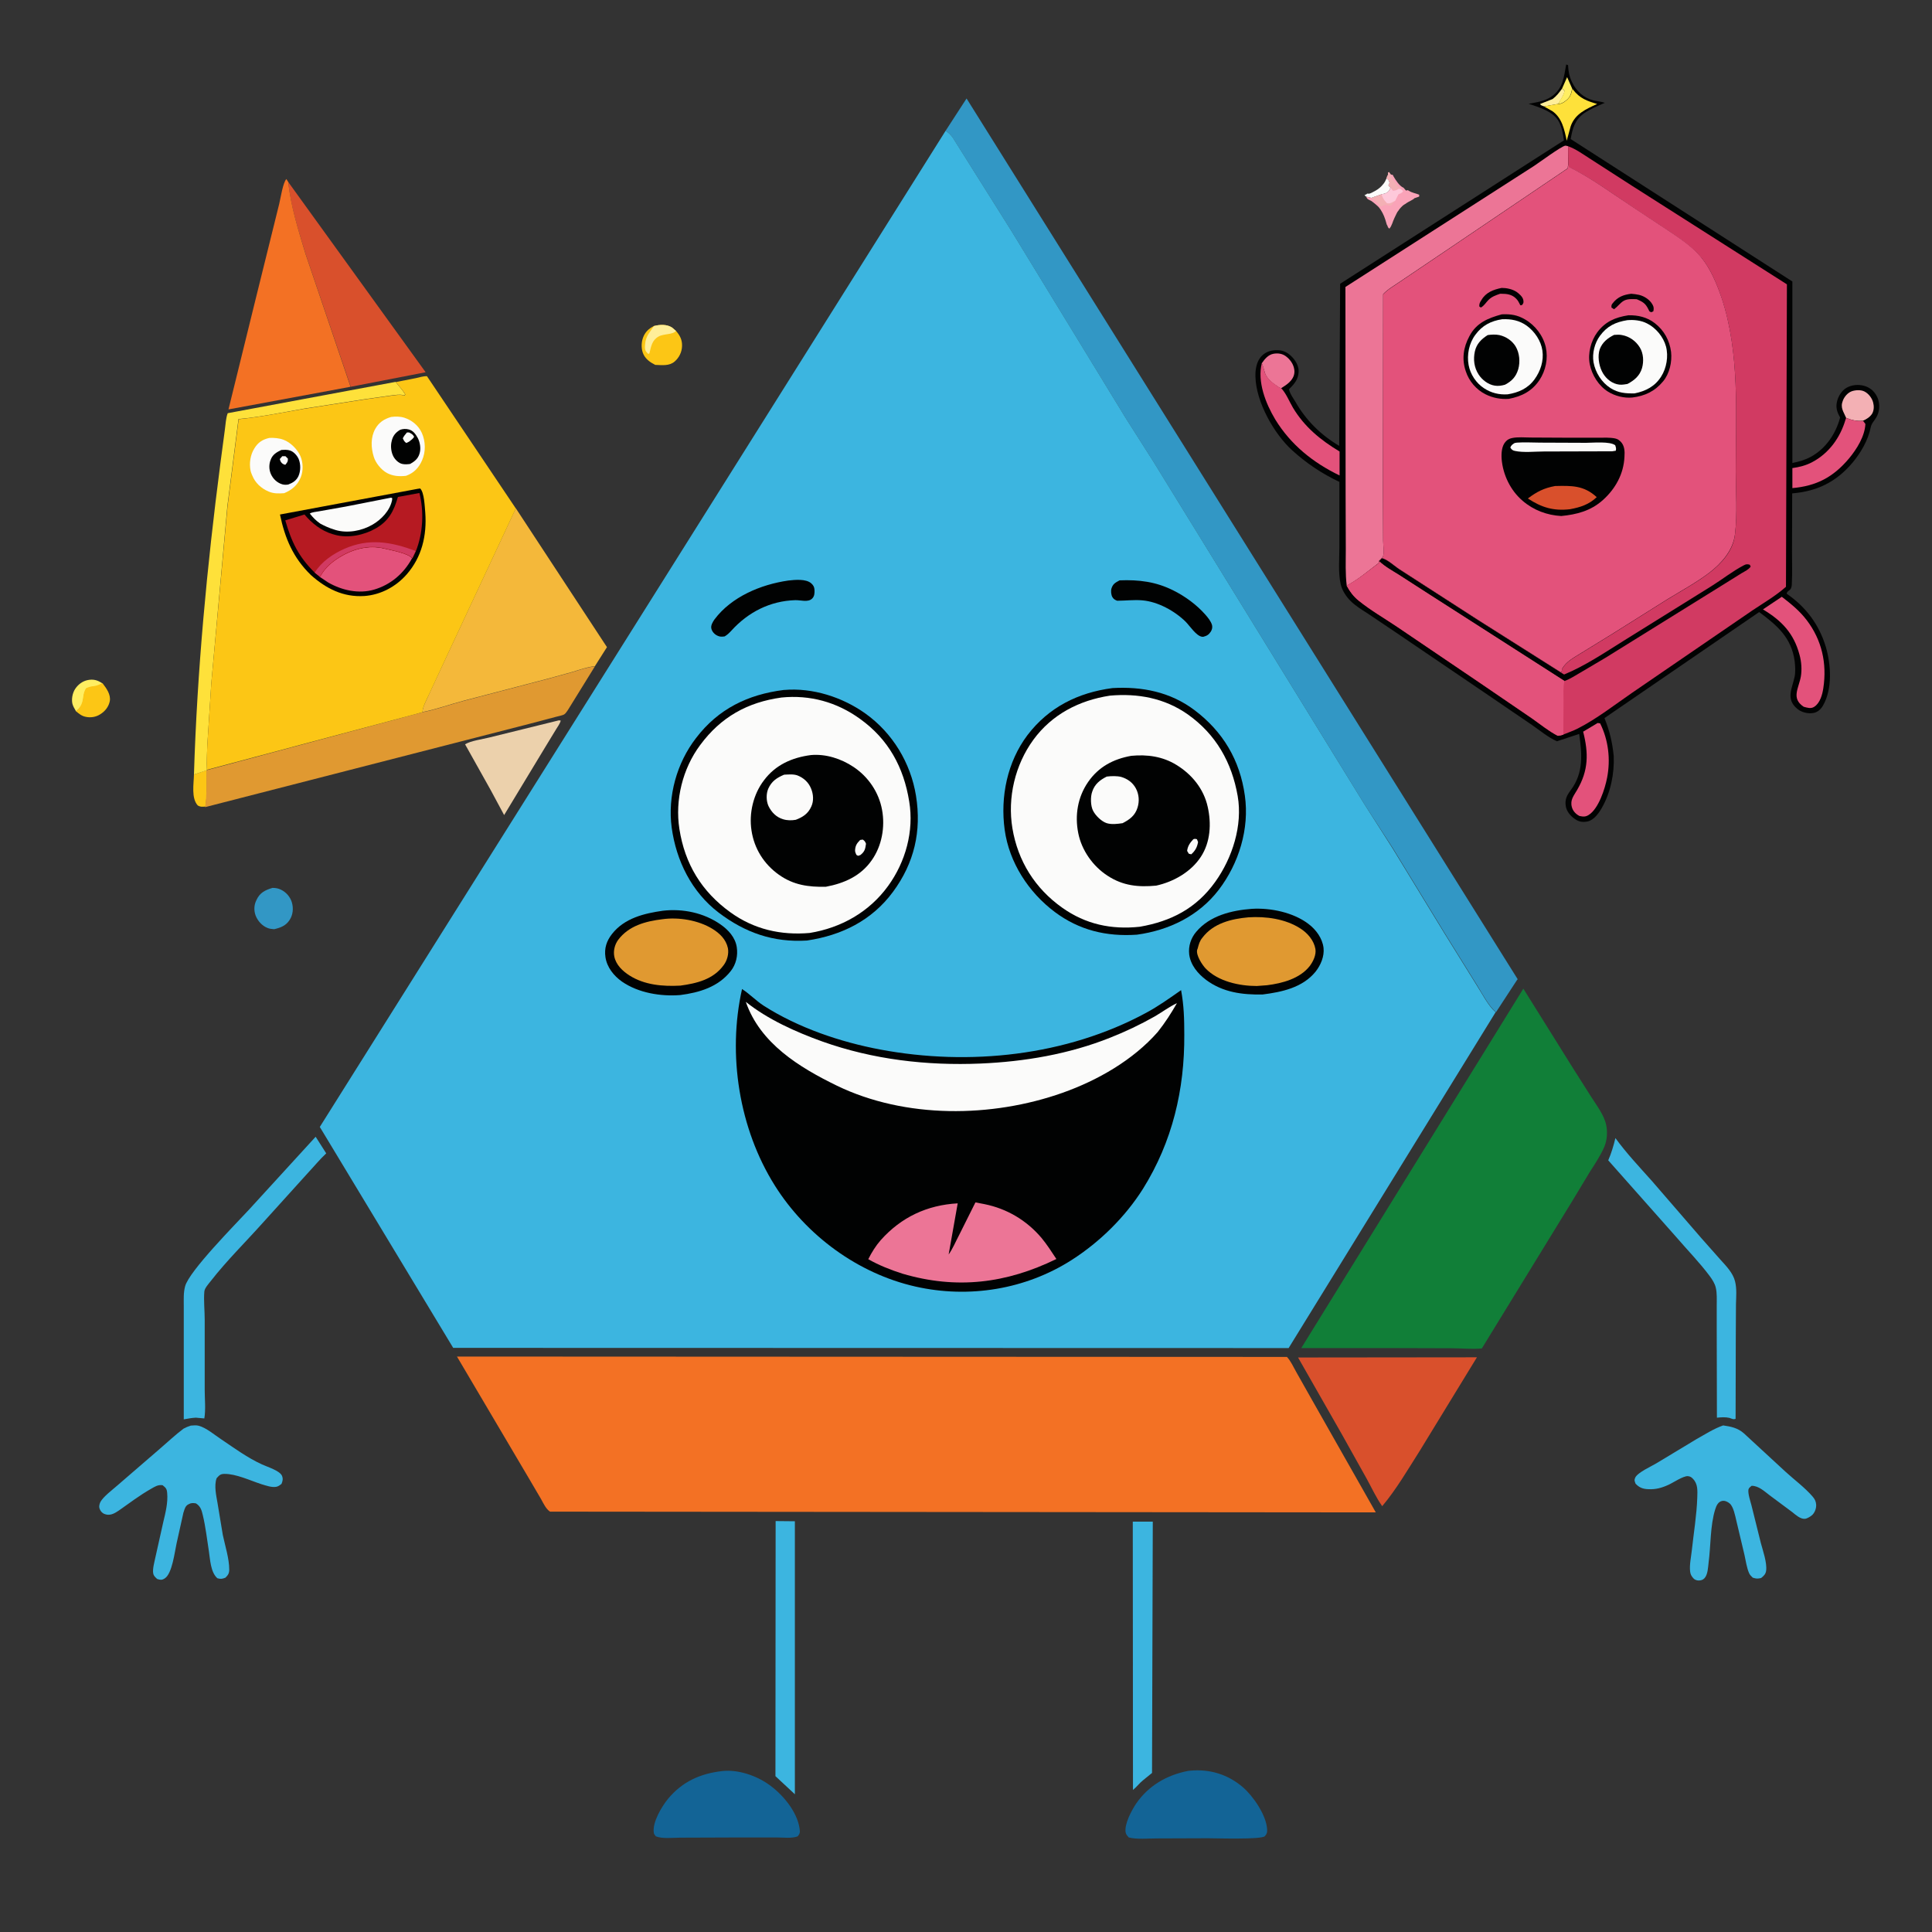 <?xml version="1.0" encoding="utf-8"?>
<!-- Generator: Adobe Illustrator 25.0.1, SVG Export Plug-In . SVG Version: 6.00 Build 0)  -->
<svg version="1.1" id="Camada_1" xmlns="http://www.w3.org/2000/svg" xmlns:xlink="http://www.w3.org/1999/xlink" x="0px" y="0px"
	 viewBox="0 0 1024 1024" style="enable-background:new 0 0 1024 1024;" xml:space="preserve">
<rect x="0" y="0" width="1024" height="1024" fill="#333333" stroke="none"/>
<style type="text/css">
	.st0{fill:#FFEE62;}
	.st1{fill:#FCC615;}
	.st2{fill:#3297C5;}
	.st3{fill:#FFEE99;}
	.st4{fill:#ECD1AC;}
	.st5{fill:#3CB5E0;}
	.st6{fill:#FEE13A;}
	.st7{fill:#136496;}
	.st8{fill:#D9502C;}
	.st9{fill:#F37124;}
	.st10{fill:#E09931;}
	.st11{fill:#F4B83A;}
	.st12{fill:#117F38;}
	.st13{fill:#FBFBFA;}
	.st14{fill:#010202;}
	.st15{fill:#E3527B;}
	.st16{fill:#B61A22;}
	.st17{fill:#D13A62;}
	.st18{fill:#EC7596;}
	.st19{fill:#FAA3B8;}
	.st20{fill:#F3B0B4;}
	.st21{fill:#FEC9DA;}
</style>
<path class="st0" d="M40.3,377c-0.7-1.2-1.5-2.5-1.9-3.9c-0.6-2.5,0-5.7,1.4-7.9c1.5-2.3,3.8-4.1,6.5-4.7c3.2-0.7,5.5,0,8.1,1.8
	l-0.5,0.3c-1.8,1-3.1,1.3-5.1,1.5c-1.1,0.1-1.9,0.5-2.9,0.9c-2.2,3-1,6.4-3.1,9.6l-0.3,0.5C41.8,375.8,41.2,376.4,40.3,377z"/>
<path class="st1" d="M102.8,410.5l6.8-2.3c0,6.4,0.3,13-0.7,19.3c-1.6,0.1-2.6,0.3-4.1-0.6C101.3,423,102.7,415.6,102.8,410.5z"/>
<path class="st1" d="M54.4,362.2c2,2.6,4.4,5.9,3.8,9.4c-0.6,3-2.5,5.4-5.1,7c-2.3,1.5-5.2,1.9-7.8,1.3c-2-0.4-3.6-1.7-5.1-3
	c0.9-0.6,1.5-1.2,2.1-2.1l0.3-0.5c2.1-3.1,0.9-6.6,3.1-9.6c1-0.4,1.8-0.7,2.9-0.9c2-0.2,3.3-0.5,5.1-1.5L54.4,362.2z"/>
<path class="st2" d="M144.4,470.6c1.6,0,2.9,0.2,4.4,0.9c2.8,1.3,5,3.8,5.9,6.8c0.9,3.1,0.6,6.6-1.2,9.3c-2,3.1-4.8,4.1-8.2,4.9
	c-1.2-0.1-2.5-0.2-3.6-0.7c-2.8-1.1-5.1-3.7-6.2-6.5c-1-2.7-0.9-5.6,0.4-8.2C137.7,473.1,140.5,471.8,144.4,470.6z"/>
<path class="st1" d="M346.6,172.8c3.1-0.8,6.8-1,9.6,0.8l2.1,1.8l0,0c2.1,2.4,3.3,4.7,3.2,8c-0.1,3.2-1.5,6.1-3.9,8.2
	c-2.9,2.5-6.7,1.9-10.3,1.8c-2.4-1.2-4.8-2.8-6.1-5.3c-1.4-2.7-1.4-6.3-0.4-9.1C341.9,176,343.8,174.2,346.6,172.8z"/>
<path class="st3" d="M346.6,172.8c3.1-0.8,6.8-1,9.6,0.8l2.1,1.8c-1.8,2.1-6.6,1.4-9.3,3c-3.5,2-3.9,5.3-4.8,8.9l-0.6,0.3
	c-0.4-0.4-0.8-0.8-1.2-1.3c-0.8-1.3-0.6-2.9-0.4-4.4l0.1-0.9C342.9,177.3,344.7,175.8,346.6,172.8z"/>
<path class="st4" d="M296.2,381.8l1,0.1c-0.4,1.7-1.6,3.2-2.5,4.7l-5.3,8.7l-22.2,36.7l-7.1-13.2l-13.6-24.3c3-1.9,9.3-2.7,12.8-3.6
	L296.2,381.8z"/>
<path class="st5" d="M600.4,806.5l10.6,0l-0.4,133.2l-4.8,3.9c-1.9,1.5-3.4,3.6-5.3,5.1L600.4,806.5z"/>
<path class="st5" d="M411.1,806.2l10.2,0.1l0,144.7l-10.3-9.6L411.1,806.2z"/>
<path class="st5" d="M856.2,603.2c5.8,8,12.8,15.4,19.4,22.8l26.2,30.3l10.2,11.5c3,3.3,6.5,6.9,7.6,11.3c1,3.9,0.6,8.1,0.5,12.1
	l-0.1,18l-0.1,42.8c-1.2,0.5-2.1-0.1-3.3-0.5c-2.3-0.5-4.3-0.3-6.6-0.1l-0.1-46.1l0-13.5c0-3,0.2-6.4-0.5-9.3
	c-0.5-2.2-1.8-4.2-3.1-6c-5.4-7.3-12.1-14.1-18-21l-35.9-40.5C854.1,611.1,855.2,607.3,856.2,603.2z"/>
<path class="st6" d="M102.8,410.5c1.7-55.1,6.9-110.2,14-164.8l2.4-18.1c0.4-2.7,0.5-6.1,1.5-8.6l89-16.6c1.6,2.2,3.6,4.2,5,6.5
	l-0.3,0.7l-0.8-0.2c-1.9-0.5-4.3,0-6.3,0.2l-14.1,2l-32.2,5c-11.6,2.1-22.9,4.4-34.6,5.5l-5.9,46.2L112,362l-2.1,32.6
	c-0.1,4.4-0.5,9-0.2,13.4l-0.2,0.3L102.8,410.5z"/>
<path class="st5" d="M167.3,602.5l5.6,8.8c-3.5,3.3-6.6,7.1-9.9,10.6l-23.6,26.1c-9.2,10.3-19.2,20.1-27.7,31
	c-1.1,1.4-3.3,3.8-3.4,5.6c-0.4,4.7,0.2,10.1,0.2,14.8l0,37.3c0,4.8,0.6,10.4-0.2,15.1l-4.5-0.4c-2.2,0.1-4.2,0.5-6.4,0.9l0-46.1
	l0-14.1c0-3.5-0.2-6.9,0.7-10.3c2.1-8.1,26.9-33.1,34-40.8L167.3,602.5z"/>
<path class="st7" d="M629.8,938.6l1-0.1c10.4-1,20.1,2,28,8.8c5.5,4.8,12.4,14.8,12.8,22.3c0.1,1.5-0.1,2.4-1.2,3.6
	c-1.8,1.9-26,1.1-30.3,1.1l-27.2,0.1c-4.6,0-10.2,0.6-14.6-0.5c-0.8-0.9-1.4-1.4-1.7-2.7c-0.7-4.5,3.1-11.5,5.6-15.3
	C608.8,946.4,618.4,940.8,629.8,938.6z"/>
<path class="st7" d="M382.8,938.7c8.2-0.9,17.5,2.2,24.2,6.8c7.5,5.1,15.5,14.5,16.8,23.7c0.3,2,0.2,2.6-1,4.1
	c-3.1,1.2-7.4,0.6-10.8,0.6l-23.6,0l-27.9,0.1c-3.7,0-9.5,0.7-12.9-0.7c-0.6-0.8-1-1.1-1.1-2.1c-0.7-5.5,4.2-13.6,7.5-17.7
	C361.6,944.3,371.2,940,382.8,938.7z"/>
<path class="st8" d="M152.8,96.5l72.8,100.8l-39.7,7.7l-24-70.6C158.2,122,154,109.4,152.8,96.5z"/>
<path class="st5" d="M101.1,755.6c1.4-0.1,3-0.3,4.3,0.1c4,1.1,8.4,4.9,11.9,7.2c7,4.7,13.9,9.8,21.6,13.3c2.8,1.3,9.5,3.3,10.6,6.1
	c0.6,1.6,0.3,2.7-0.3,4.2c-0.9,0.7-1.5,1.2-2.6,1.5c-2.3,0.6-5.9-0.7-8.2-1.4c-5.8-1.9-13.4-5.5-19.5-5.4c-2.2,0-2.8,0.9-4.1,2.3
	c-1.4,4-0.2,9.1,0.5,13.2l2.8,16.9c1.2,5.7,3.4,12.5,3.4,18.3c0,2-0.6,2.9-2,4.3c-1.8,0.7-2.5,0.8-4.3,0.3
	c-3.6-3.2-3.8-9.9-4.5-14.4c-1-6.3-1.7-12.8-3.2-19c-0.6-2.6-1.2-4.8-3.7-6.3c-1.5-0.2-2.5-0.3-3.9,0.5c-1.6,0.8-2,2.3-2.5,3.9
	l-0.2,0.6L93.6,818c-1,4.4-2.3,16.1-6.3,18.6c-1.6,1-2.3,0.8-4,0.3c-1-1-1.8-1.5-2.1-3c-0.4-2.3,0.6-5.8,1.1-8.2l4.2-18.8
	c1.2-5.1,2.6-10.4,2.1-15.7c-0.2-2.2-0.8-2.7-2.4-4c-2.5-0.4-4.2,0.8-6.3,2c-6,3.4-11.3,7.5-16.9,11.4c-2.1,1.4-4.2,2.7-6.8,2.1
	c-1.4-0.3-2.6-1.2-3.2-2.6c-0.7-1.3-0.4-2.7,0.2-4c1.6-2.9,6.2-6.3,8.8-8.6l22.7-19.6c4.1-3.5,8.3-7.5,12.6-10.7
	C98.4,756.6,99.8,756,101.1,755.6z"/>
<path class="st5" d="M913.3,755.5c4.1,0.6,7.7,1.3,11,4.2l22,20.3c4.7,4.3,10.4,8.5,14.5,13.3c1.1,1.3,1.7,2.5,1.8,4.2
	c0.1,1.9-0.6,3.9-1.9,5.3c-0.9,0.9-2.8,2.1-4.1,2.2c-2.3,0.2-4.9-2.1-6.6-3.5l-12.1-9c-2.9-2.2-5.8-5-9.5-5c-0.7,0.6-1.5,1.1-1.7,2
	c-0.3,2.3,1,6,1.6,8.3l5,20.1c1.1,4.1,3.3,10.3,2.8,14.5c-0.2,1.9-1.3,2.9-2.7,4c-2,0.4-2.4,0.4-4.4-0.2c-0.7-0.7-1.5-1.4-1.9-2.3
	c-1.3-2.9-1.8-6.7-2.5-9.8l-4.3-18.1c-0.6-2.5-1.5-7.4-3.5-9.1c-1-0.9-2.5-1.6-3.9-1.4c-2.3,0.4-3.2,2.6-3.8,4.5
	c-2.7,8.6-2.3,19.2-3.5,28.2c-0.3,2.5-0.4,6.4-2.2,8.3c-0.8,0.9-1.9,1.2-3.1,1.2c-0.9,0-2.1-0.4-2.7-1.1c-1.1-1.2-1.6-2.1-1.8-3.7
	c-0.4-3.5,0.5-7.5,0.9-11.1c1-9.3,2.6-18.8,2.9-28.1c0.1-3.5,0.4-7.2-2.3-9.9c-0.8-0.9-1.5-1.3-2.7-1.4c-2.4-0.2-8,3.6-10.3,4.6
	c-3.5,1.6-6.7,2.5-10.6,2.3c-2.9-0.1-4.8-0.8-6.8-2.9c-0.5-1.4-0.8-1.8-0.2-3.2c1.3-2.8,8.6-6,11.2-7.6l21.4-12.9
	C903.8,760.2,908.2,757.3,913.3,755.5z"/>
<path class="st9" d="M185.8,205l-64.7,12l14.3-58.1L148,108c0.7-2.9,2-11.4,3.8-13.1l1,1.6c1.3,12.9,5.4,25.6,9.1,38L185.8,205z"/>
<path class="st8" d="M688,719.5l94.8-0.1l-30.2,49.4c-6.3,9.9-12.5,20.6-20,29.5c-3.2-4.5-5.5-9.6-8.2-14.5L711.1,760L688,719.5z"/>
<path class="st10" d="M223.9,377.5c7.3-1.4,14.6-4.1,21.8-6l45.5-11.9l12.3-3.4c3.9-1.2,7.7-2.6,11.8-3l-12.8,20.7
	c-0.8,1.2-2.2,3.9-3.4,4.7c-0.9,0.6-3.3,1-4.3,1.3l-14.4,3.8l-171.7,44.1c1-6.4,0.7-12.9,0.7-19.3l0.2-0.3L223.9,377.5z"/>
<path class="st11" d="M273.4,269.4l48.3,73.6l-6.4,10.1c-4.1,0.4-7.9,1.8-11.8,3l-12.3,3.4l-45.5,11.9c-7.2,1.9-14.5,4.6-21.8,6
	c0.2-3,2.2-6.4,3.4-9.2l9-19.4L273.4,269.4z"/>
<path class="st2" d="M501.2,69.3l11.1-17.1L804.4,519l-0.4,0.5l-11.1,17c-4-3.5-7.1-9.6-9.9-14.1l-17.2-27.7l-27.6-45.2L723,426
	L611,244.2l-14.5-22.8l-60.4-98.9l-31.3-49.8C503.8,71.3,502.7,70.3,501.2,69.3z"/>
<path class="st12" d="M807.4,524L833,565l10.4,16.4c2.8,4.4,6.8,9.6,7.9,14.8c0.8,4,0.5,8-1,11.7c-2,4.6-5,9.1-7.7,13.3l-9.1,15.1
	l-48.1,78.4c-5.2,0.5-10.8-0.1-16-0.1l-34.1-0.1l-45.6,0L807.4,524z"/>
<path class="st1" d="M209.8,202.5l10.7-2.1c1.9-0.4,3.9-1.1,5.8-1l47.1,70.1l-37.1,79.4l-9,19.4c-1.3,2.8-3.2,6.2-3.4,9.2L109.7,408
	c-0.3-4.4,0-9,0.2-13.4L112,362l8.6-93.6l5.9-46.2c11.8-1.2,23-3.5,34.6-5.5l32.2-5l14.1-2c2-0.2,4.3-0.7,6.3-0.2l0.8,0.2l0.3-0.7
	C213.4,206.6,211.4,204.7,209.8,202.5z"/>
<path class="st13" d="M142.8,232.1c2.4-0.1,5.2,0.1,7.5,1c3.6,1.3,7.4,5.1,8.9,8.6c1.5,3.4,1.6,7.9,0.2,11.3
	c-1.7,4.2-4.7,6.7-8.8,8.4c-3,0.2-5.5,0.3-8.3-0.9c-3.9-1.7-7-4.5-8.6-8.5l-0.3-0.7c-0.2-0.6-0.5-1.2-0.6-1.9
	c-0.8-3.8-0.1-8.4,2-11.7C136.7,234.5,139.2,232.9,142.8,232.1z"/>
<path class="st14" d="M149.1,238.5c1.6-0.1,3.2-0.2,4.7,0.3c2,0.7,3.7,2.7,4.5,4.5c1.1,2.7,1.1,6.3-0.1,9c-1.1,2.4-3,3.6-5.4,4.5
	c-1.1,0.2-2.1,0.2-3.2-0.1c-2.7-0.8-4.9-2.9-6-5.4c-1.1-2.4-1.1-5.3-0.1-7.7C144.5,240.9,146.6,239.7,149.1,238.5z"/>
<path class="st13" d="M149.6,241.8l1.7,0l1.3,1.3c0,1.8-0.3,1.8-1.3,3.2c-0.5,0-0.6,0-1.1-0.3c-1.2-0.6-1.6-1.5-1.9-2.7L149.6,241.8
	z"/>
<path class="st13" d="M207.3,221c2.3-0.3,4.8-0.3,7,0.4c4,1.3,7.5,4.1,9.3,8.1c2,4.5,2.1,10,0.1,14.5c-1.8,4.1-4.4,6.7-8.5,8.2
	c-3.5,0.4-6.9,0.2-10.1-1.5c-3.1-1.7-6-5.3-7-8.6c-1.5-4.8-1.7-10.3,0.8-14.8C200.9,223.8,203.6,222.1,207.3,221z"/>
<path class="st14" d="M212.1,227.8c1.4-0.5,3-0.6,4.5-0.2c2.4,0.6,3.7,2.5,4.8,4.5c1.3,2.4,1.8,5.9,0.9,8.5c-0.8,2.6-2.6,4-4.9,5.3
	c-1.3,0.2-2.9,0.3-4.2,0c-1.9-0.4-3.7-2.2-4.6-3.8c-1.3-2.3-1.7-5.7-1-8.3C208.2,231,209.7,229.2,212.1,227.8z"/>
<path class="st13" d="M215.7,229.2l1.1,0c1.3,0.7,1.9,0.9,2.7,2.3c-0.6,1.1-1.7,1.8-2.7,2.6l-1.5,0.7c-1.1-0.9-1.2-1.2-1.8-2.5
	C214.1,231.1,214.8,230.2,215.7,229.2z"/>
<path class="st14" d="M221.3,259.1l1.4-0.2c2.2,2.1,2.4,9.6,2.7,12.8c0.9,12.1-1.8,23.6-9.9,32.8c-5.7,6.5-13.8,10.8-22.4,11.4
	c-11.2,0.7-20.2-3.9-28.3-11.1c-9.4-9.1-13.8-19.5-16.4-32.1L221.3,259.1z"/>
<path class="st13" d="M207.1,263.8l0.7,0.1c0.1,0.5,0.1,0.6,0,1.2c-1.1,5.5-5.7,10.3-10.4,13c-5.7,3.3-13.2,4.7-19.6,2.8l-0.9-0.3
	c-2.6-0.8-4.8-1.8-7.2-3.1c-2.3-1.6-3.8-3.2-5.5-5.3c1.2-0.8,3.4-0.9,4.9-1.2l14.1-2.5L207.1,263.8z"/>
<path class="st15" d="M169.4,305.7l0.6-0.9c2.3-4,5.8-7,9.7-9.4c7.3-4.4,15.5-6.7,23.9-4.7c3.5,0.9,12.7,2.4,14.8,5.2
	c-4.4,8.1-11.3,14-20.1,16.6c-8.2,2.4-17.1,0.4-24.4-3.8L169.4,305.7z"/>
<path class="st16" d="M166.8,303.5c-8.6-8.5-12.3-16.3-15.6-27.7l10.2-3.1c3.8,4.6,9,8.7,14.9,10.4l0.7,0.2l0.7,0.2
	c6.9,1.9,15.3,0.1,21.4-3.4c6.9-3.9,9.7-9.3,11.8-16.7l11.4-2.1c2.5,10,1.9,21.3-1.9,30.9l-1.8,3.8l0,0c-2.1-2.7-11.3-4.3-14.8-5.2
	c-8.4-2-16.7,0.2-23.9,4.7c-3.9,2.4-7.4,5.4-9.7,9.4l-0.6,0.9L166.8,303.5z"/>
<path class="st17" d="M166.8,303.5c3.5-5.7,9.6-9.9,15.7-12.6c13.1-5.8,24.9-3.7,37.8,1.1l-1.8,3.8l0,0c-2.1-2.7-11.3-4.3-14.8-5.2
	c-8.4-2-16.7,0.2-23.9,4.7c-3.9,2.4-7.4,5.4-9.7,9.4l-0.6,0.9L166.8,303.5z"/>
<path class="st9" d="M242.2,719l439.9,0.2c2.1,2.2,3.5,5.5,5,8.1l8.3,14.7l33.8,59.6l-437.7-0.4c-2.1-1.4-3.5-4.4-4.7-6.6l-6.1-10.4
	L242.2,719z"/>
<path class="st5" d="M501.2,69.3c1.5,1,2.6,2,3.7,3.5l31.3,49.8l60.4,98.9l14.5,22.8L723,426l15,23.5l27.6,45.2l17.2,27.7
	c2.9,4.5,5.9,10.6,9.9,14.1l-109.7,178l-442.8-0.1l-70.7-117.1L501.2,69.3z"/>
<path class="st14" d="M593.4,307.6c10.3-0.4,19.3,0.7,28.6,5.4c6.2,3.1,12.2,7.5,16.8,12.7c1.4,1.6,3,3.5,3.6,5.6
	c0.3,1.2,0,2.4-0.6,3.4c-1.1,1.7-2.1,2.3-4,2.8h-0.6c-3.1-0.3-6.6-5.8-8.8-8c-5.8-5.7-14.7-10.6-22.9-11.3c-4.4-0.4-9,0.2-13.4,0.2
	c-1.2-0.5-1.8-0.8-2.5-1.9c-0.7-1.2-0.9-3.3-0.5-4.6C589.9,309.4,591.2,308.8,593.4,307.6z"/>
<path class="st14" d="M417.8,307.7c3.5-0.4,9.4-1,12.2,1.5c1.1,1,1.6,1.9,1.7,3.4c0.1,1.7,0,3.5-1.3,4.7c-2.2,2.1-6.1,0.7-8.9,0.8
	c-13.3,0.4-24.9,6.3-33.8,16.1c-1.2,1.3-2.1,2.2-3.6,3.1c-1.5,0.2-2.5,0.3-3.9-0.4c-1.5-0.7-2.9-2.2-3.2-3.9
	c-0.3-1.6,0.8-3.4,1.7-4.7C387.7,316.3,403.2,309.8,417.8,307.7z"/>
<path class="st14" d="M351.4,482.7c10.6-1.2,21.6,1.1,30.4,7.2c4.2,2.9,7.9,6.9,8.7,12.1c0.7,4.5-0.4,9.2-3.2,12.7
	c-6.6,8.4-16.6,11.4-26.8,12.7c-10.3,0.8-22.1-1.1-30.8-7.1c-4.4-3.1-8-7.6-8.8-13c-0.7-4.7,0.6-8.6,3.5-12.3
	C331,486.6,341.5,484.1,351.4,482.7z"/>
<path class="st10" d="M351.1,487.2c8.6-1.2,19,0.5,26.5,5.1c3.9,2.4,7.2,5.6,8.2,10.2c0.6,3-0.4,6.6-2.2,9
	c-5.5,7.6-14.2,9.7-23,10.9c-9.3,0.5-19-0.3-27-5.4c-3.6-2.3-7.1-5.6-8-10c-0.6-3,0.2-6.3,2-8.8
	C333.3,490.6,342.2,488.3,351.1,487.2z"/>
<path class="st14" d="M663.5,481.7c10-0.6,22,1.9,30,8c4,3,7.4,7.6,8,12.7c0.5,4.5-1.5,9.2-4.3,12.7c-6.9,8.4-17.8,10.7-28,12
	c-10.7,0.2-21-1.1-29.9-7.7c-4.4-3.3-8.3-7.9-9-13.6c-0.5-4.3,0.9-8.6,3.7-11.9C641.2,485.3,652.8,482.5,663.5,481.7z"/>
<path class="st10" d="M661.7,486.2c9.2-0.6,19.6,0.8,27.5,5.9c3.8,2.4,7.2,6.3,8,10.9c0.5,3.1-1.2,6.6-3,9
	c-5.2,6.7-14.6,9.2-22.7,10.2l-5.4,0.4c-9.2,0-20.5-2.4-27.1-9.3c-1.8-1.9-5.1-6.9-4.5-9.8l0.3-0.8c0.6-2.2,1-3.9,2.5-5.7
	C643.1,489.3,652.7,487,661.7,486.2z"/>
<path class="st14" d="M589.6,364.7c15.7-0.9,30.6,2,43.4,11.6c15.2,11.4,24.2,26.6,26.8,45.4c2.5,17.6-3.2,36-13.9,50
	c-10.6,13.8-26.4,21.4-43.3,23.7c-16.1,1.1-30.5-2.3-43.5-12c-13.9-10.4-24.2-26.2-26.6-43.6c-2.4-17.5,1.4-36,12.1-50.2
	C555.9,374.8,571.4,367.1,589.6,364.7z"/>
<path class="st13" d="M588.3,368.7c14.8-1.3,28.9,1.3,41.2,9.9c15,10.6,23.4,25.5,26.5,43.3c2.7,15.6-2.8,32.8-11.9,45.5
	c-10,14-23.3,20.9-40,23.8c-15.1,1.6-28.7-1.3-41.1-10.1c-14.4-10.2-23.5-24.7-26.4-42.1c-2.7-16.2,1.4-33.6,11.1-46.9
	C557.5,378.7,571.9,371.2,588.3,368.7z"/>
<path class="st14" d="M599.6,400.6c8.4-0.8,16.6,0.3,23.9,4.8c8.2,5,14.5,12.7,16.6,22.2c2,8.8,1.5,18.7-3.6,26.5
	c-5.2,8-14.5,13.3-23.7,15.3c-9.4,0.9-17.6,0.1-25.7-5.2c-7.8-5-13.8-13.5-15.6-22.6c-1.9-9.5-0.3-19.1,5.2-27.1
	C582.3,406.4,590.1,402.3,599.6,400.6z"/>
<path class="st13" d="M632.5,444.8c1-0.3,1-0.2,1.9,0l0.6,1.5c-0.5,2.8-1.5,4.6-3.6,6.5l-1.3-0.3l-0.9-1.5
	C629.5,448.4,630.8,446.6,632.5,444.8z"/>
<path class="st13" d="M586.6,411.6c2.4-0.3,5.4-0.4,7.7,0.2c3.3,1,6,2.9,7.7,6c1.7,3.1,2,6.9,0.9,10.3c-1.3,4.2-4.2,6.3-7.9,8.2
	c-2.8,0.4-5.7,0.8-8.4,0c-2.8-0.9-5.9-4-7.2-6.5c-1.4-2.6-1.5-7.5-0.5-10.2C580.2,415.6,583,413.4,586.6,411.6z"/>
<path class="st14" d="M415.4,365.7l0.2,0c15.1-1.3,30.9,3.8,43.1,12.5c14.4,10.3,24,26.2,26.8,43.6c3,18.7-0.9,35.6-12.2,50.9
	c-11.2,15.2-27.3,23.1-45.6,25.8c-17.8,1.1-32.7-4.1-46.8-14.8c-14.3-10.9-22.5-27.5-24.9-45.1c-2.2-16.6,2.7-34.2,12.9-47.4
	C380.7,375.7,396.4,368.1,415.4,365.7z"/>
<path class="st13" d="M414.2,369.7c15.1-1.5,29.3,2.4,41.6,11.3c15.1,10.8,23.2,25.7,26.1,43.8c2.6,15.7-1.9,32-11.2,44.8
	c-10,13.8-24.9,22.2-41.6,24.9c-15.2,1.3-29.4-1.9-41.9-10.9c-15.4-11.1-24.2-25.7-27.1-44.2c-2.4-15.4,1.7-32,11-44.5
	C382.1,380,396.2,372.2,414.2,369.7z"/>
<path class="st14" d="M429.8,400.2c7.9-0.7,16,1.9,22.6,6.3c7.8,5.2,13.4,13.4,15.1,22.7c1.7,9.1-0.1,19.2-5.5,26.8
	c-5.8,8.3-14.6,12.2-24.3,14c-9.2,0.2-17.2-0.9-24.9-6.4c-7.9-5.6-13.1-13.9-14.5-23.5c-1.4-9.1,1-19.2,6.6-26.5
	C411,405.4,419.8,401.5,429.8,400.2z"/>
<path class="st13" d="M455.9,445.2l1.4-0.2c1.1,0.8,1.2,1,1.7,2.2c-0.4,2.9-0.7,4.2-3,6l-1.2,0.4l-0.9-0.5c-0.3-0.8-0.7-1.4-0.7-2.3
	C453.3,448.3,454.1,447,455.9,445.2z"/>
<path class="st13" d="M415.6,410.6c2.3-0.1,4.9-0.4,7.1,0.4c3.3,1.3,5.9,3.7,7.2,7c1.2,2.9,1.5,6.5,0.1,9.5c-1.7,3.8-4.5,5.6-8.2,7
	c-2.2,0.4-4.6,0.4-6.8-0.3c-3.6-1.1-6.1-3.7-7.7-7c-1.2-2.7-1.3-6.4-0.1-9.2C409,414,411.8,412.2,415.6,410.6z"/>
<path class="st14" d="M393.3,524.2c4,2.6,7.3,6.1,11.4,8.8c18.3,11.7,40.6,19.3,62,23.3c47,8.8,98.5,3.4,140.8-19.5
	c6.5-3.5,12.5-7.8,18.5-12c1.5,8,1.7,15.4,1.7,23.5c0.2,29.2-6.3,56.8-21.9,81.8c-9.4,14.9-22.8,28.1-37.6,37.6
	c-24.6,15.8-54.7,20.6-83,14.2c-30.5-6.9-57.9-27.1-74.5-53.5C391.7,598.2,385.5,558.9,393.3,524.2z"/>
<path class="st18" d="M517,637.3l4.7,0.9c12,2.4,22.4,8.6,30.3,17.9c2.9,3.5,5.4,7.4,7.9,11.2c-26.6,13-52.9,16.2-81.5,7.8
	c-6.3-2-12.6-4.5-18.2-7.7c1.8-3.6,3.9-7,6.6-10.1c10.9-12.2,24.6-18.6,40.8-19.5l-4.8,27.1c2.2-3.1,3.7-6.8,5.5-10.2L517,637.3z"/>
<path class="st13" d="M395.3,531c11.6,9.3,26.6,16,40.5,21c26.9,9.6,55.5,12.9,83.9,11.7c23.4-1,46.9-5,68.7-13.7
	c8.1-3.2,15.9-6.9,23.5-11.2c4-2.3,7.8-5.2,11.9-7.1c-3.1,5.4-6.3,10.4-10.2,15.3c-13.1,14.9-31.8,25.6-50.4,32.2
	c-37.6,13.3-83.4,13.8-119.7-3.8C423.6,565.7,402.9,553,395.3,531z"/>
<path class="st13" d="M734.9,94.5c1.1,1,1.3,1,1.6,2.5l-0.6,1.2c0.7,1,0.3,0.6,1.1,1.2c-0.5,1.5-1,2.3-2.5,3
	c-0.7,0.3-1.6,0.4-2.3,0.6l-5.4,1.9l-2.8-0.7l-0.8-0.8l0.8-0.3l0.7-0.5c0.8,0.1,1.2,0.1,2-0.3l0.8-0.4c2-1,3.7-2,5.2-3.8l0.6-0.7
	C734,96.5,734.4,95.7,734.9,94.5z"/>
<path class="st19" d="M734.9,94.5l0.3-1c0.6-1,0.5-0.8,0.5-2l0.5-0.3l0.9,1.3l1.1,0.2l0.4,0.8c1.1,1.9,3.2,5.2,5.3,6l1.3,1.5l1-0.2
	l0.5,0.3c1.9,1.2,3.6,1.3,5.5,2.1v1l-2.6,0.9c-0.2,0.6-3.5,2-4.2,2.6L745,108c-1.4,0.7-2.3,1.7-3.3,2.9l-0.4,0.6
	c-0.5,0.6-0.8,1-1.1,1.7l-1.1,2.3c-1,2-1.3,4.1-2.7,5.7c-0.6-0.5-0.8-0.7-1-1.5L735,119l-0.2-0.7c-0.7-2.6-1.5-4.8-3-7.1l-0.5-0.7
	c-0.7-1-1.4-1.5-2.3-2.3c-0.8-0.6-1.4-1.2-2.2-1.7c-1.5-0.8-2.1-0.7-2.7-2.3l2.8,0.7l5.4-1.9c0.8-0.1,1.6-0.2,2.3-0.6
	c1.5-0.7,2-1.5,2.5-3c-0.8-0.6-0.4-0.2-1.1-1.2l0.6-1.2C736.2,95.5,736,95.5,734.9,94.5z"/>
<path class="st20" d="M734.9,94.5l0.3-1c0.6-1,0.5-0.8,0.5-2l0.5-0.3l0.9,1.3c0.4,1.6,0.7,2.4,1.8,3.6c0.9,1.1,0.4,0.4,1,1.4
	c0.5,0.8,0.9,1,1.6,1.6l0.9,0.8l-1.1,0c-1.1,0.7-1.7,0.9-3,1l-1.3-1.6c-0.8-0.6-0.4-0.2-1.1-1.2l0.6-1.2
	C736.2,95.5,736,95.5,734.9,94.5z"/>
<path class="st20" d="M726.8,105l5.4-1.9c0.6,1.5,1.2,2.7,2.3,4l0.6,0.7c1.8,0.4,2.8-0.5,4.4-1.3l-2.3,2.5c-1.1,0-2-0.2-3-0.5
	l-2.4,1C730.3,107.7,728.8,106.2,726.8,105z"/>
<path class="st21" d="M737,99.5l1.3,1.6c1.3-0.1,1.9-0.3,3-1l1.1,0l1.3,1.2c-0.7,1.1-1.4,1.2-2.5,1.7l-1.7,3.4
	c-1.6,0.8-2.6,1.7-4.4,1.3l-0.6-0.7c-1.2-1.2-1.7-2.4-2.3-4c0.8-0.1,1.6-0.2,2.3-0.6C736,101.8,736.5,101,737,99.5z"/>
<path class="st14" d="M830.1,34.2l1,0.3c0.2,3.4,0.6,5.9,2.1,9c2.2,4.8,6.2,8.4,11.3,9.7c2,0.5,4.2,0.6,6.1,1.3
	c-3.7,1.6-7.5,3.2-10.8,5.4c-5.1,3.5-6.3,8.1-7.3,13.8L950,149.2l0,96.2c3.4-0.7,6.7-1.6,9.8-3.3c8-4.4,13.2-12.2,15.5-20.8
	c-1.3-2.4-2.1-4.2-1.9-7c0.3-3,1.9-6.2,4.3-8.1c2.5-1.9,5.9-2.5,9-2c3.1,0.5,5.7,2.1,7.4,4.7c2.5,3.7,2.6,8.8,0.2,12.6
	c-1.1,1.8-2.4,3-2.8,5.1c-1.4,6.8-5.2,13.3-9.6,18.6c-8.7,10.3-18.8,15.2-32,16.3l-0.1,30.9c0,5.7,0.2,11.5-0.1,17.2
	c0,0.8-0.2,1.9-0.6,2.5c-0.6,1-2.1,1.3-2.1,2.6c10.1,6.9,17.2,16.4,20.7,28.1c2.8,9.4,3.6,22.4-1.5,31.2c-1.1,1.9-2.8,3.5-5.1,3.9
	c-2.8,0.5-6.2-0.3-8.5-2.2c-6.3-5.2-2.7-10.8-1.4-17.1c0.5-2.5,0.3-5.6,0-8.2c-1.7-12.5-9.3-18.9-18.8-26l-82,56.2
	c2.7,6.7,4.2,12.9,4.9,20.1c0.4,9.3-1.6,19.3-6.3,27.5c-1.6,2.8-4.2,6.5-7.6,7.2c-2.6,0.5-4.6,0.2-6.8-1.4c-2.2-1.5-4.3-4-4.7-6.7
	c-0.6-3.6,0.6-5.8,2.7-8.6c6.8-9.2,5.9-19,4.4-29.7l-11.8,3.9c-4.7-2.1-9.1-5.8-13.3-8.7l-24.2-16.5l-49.2-33.4l-13.7-9.2
	c-3.1-2-6.4-4-9-6.6c-2.4-2.4-4.4-5.5-5.2-8.8c-1.4-6.1-0.7-13.5-0.7-19.7l0-34.6c-9.2-4.3-17.5-9.9-25-16.7
	c-9.7-8.8-19.2-25.7-19.5-39.1c-0.1-3.9,0.6-8.4,3.6-11.2c2.3-2.2,5.2-2.9,8.3-2.8c3.2,0.1,5.6,1.5,7.7,3.8c1.9,2,3.5,4.9,3.3,7.8
	c-0.2,3.7-2.1,6.1-4.6,8.6l-0.5,0.5l0.2,0.9c0.6,1.8,2.1,4,3.1,5.6c5.6,9.9,13.5,17.7,23.3,23.5l0.5-85.9l118.6-76
	c-0.4-3.2-1.1-6.9-2.6-9.8c-2.9-5.6-10.6-7.7-16.1-9.6c4.2-0.8,8.5-1.3,12.1-3.8C828.5,46.9,828.9,40.8,830.1,34.2z"/>
<path class="st3" d="M827.9,47l1.4,1.1c-0.3,1.9-1.3,3.4-2.2,5c-0.4,0.9-0.6,1.2-1.3,2l-7.4,1.3c-0.9-0.4-1.7-0.4-2.1-1.3l6.6-2.6
	C825,50.9,826.3,49.2,827.9,47z"/>
<path class="st0" d="M827.9,47l2.7-6.1l2.7,6.1c-0.7,3.4-1.3,5-4.3,7c-1.1,0.7-2,1.1-3.3,1c0.8-0.7,0.9-1,1.3-2c0.9-1.6,2-3.1,2.2-5
	L827.9,47z"/>
<path class="st6" d="M833.4,47l0.4,0.6c3.6,4.6,7.3,5.9,12.7,7.5c-5.8,2.7-11.7,5.2-14,11.8l-2.1,7.7c-1.2-5.8-2.5-12.3-7.8-15.8
	l-4.3-2.4l7.4-1.3c1.3,0.1,2.2-0.3,3.3-1C832.1,52,832.7,50.4,833.4,47z"/>
<path class="st20" d="M978.5,221.5c-1.4-3.4-3.3-5.4-1.7-9.3c0.8-2,2.5-4,4.6-4.8c1.9-0.7,4.9-0.9,6.8,0.1c2.2,1.1,4,3.5,4.6,5.8
	c0.5,1.9,0.5,4.1-0.5,5.9c-1.1,1.8-3,3-4.9,3.8C984.3,223.3,981.5,222.7,978.5,221.5z"/>
<path class="st18" d="M668.8,192.5c1.5-2.2,3.4-4.5,6.2-5c2.3-0.4,4.6-0.1,6.5,1.3c2.3,1.7,4.1,4.2,4.5,7.1c0.3,2.1-0.3,4-1.7,5.7
	c-1.3,1.6-2.7,2.5-4.4,3.6l-0.9,0.6c-0.9-0.3-1.6-0.7-2.3-1.3c-2.9-1.9-5.9-4.4-6.6-8C669.7,195.1,669.3,193.8,668.8,192.5z"/>
<path class="st15" d="M978.5,221.5c3,1.2,5.8,1.8,9,1.6l1.2,1.6c-0.3,6.5-4.6,13.4-8.7,18.3c-8.3,9.9-17.3,14.6-30,15.7l0-10.6
	c3.6-0.5,7.2-1.4,10.4-3.1c9-4.7,15-13.1,17.8-22.7L978.5,221.5z"/>
<path class="st15" d="M846.8,383.2l1.3,0.2c4.4,8.8,5.6,19.1,3.7,28.8c-1.1,5.8-4.5,16.4-9.7,19.7c-1.7,1.1-2.9,1-4.9,0.6
	c-1.9-0.9-3.6-2.7-4.1-4.8c-1-3.8,1.1-6,2.8-9c6.1-10.4,6.1-19.5,3.2-30.9L846.8,383.2z"/>
<path class="st15" d="M679,205.7c2.6,2.6,4.4,7.2,6.3,10.4c6.1,10.2,14.7,17.2,24.7,23.2l0,12.7c-14.1-6.8-25.9-16.3-34.1-29.7
	c-5.1-8.5-9.6-20-7.1-29.9c0.5,1.3,1,2.6,1.3,4c0.7,3.6,3.7,6,6.6,8C677.4,205,678.1,205.4,679,205.7z"/>
<path class="st15" d="M944.4,316.3c4.9,3.8,9.4,7.4,13.2,12.4c8,10.5,10.8,22.9,8.8,36c-0.5,3.4-1.7,7.9-4.8,9.9
	c-1.8,1.2-3.7,0.5-5.6,0c-6.8-4.5-2.6-9.8-1.5-16.1c0.6-3.6,0.3-7.8-0.7-11.4c-3-11.4-9.5-18.2-19.4-24.1L944.4,316.3z"/>
<path class="st18" d="M713.8,310.4c-0.8-6.3-0.5-12.8-0.5-19.1l-0.1-28.9l-0.1-110.3L813,88c2.5-1.6,14.6-10.6,16.7-10.8
	c0.5,0,0.9,0.2,1.4,0.3l0.1,9.2l-0.3,2.5l-63,42.6l-25.5,17.2c-3,2.1-6.8,4.2-9.3,6.9L733,261.2l0.1,25.4c0,2.2,0.6,6.1,0,8.1
	c-0.1,0.4-0.4,0.8-0.7,1.1l-1.5,1.5l0,1C725.4,302.4,719.8,307.3,713.8,310.4z"/>
<path class="st17" d="M831.1,77.5c4,1.4,7.7,4.1,11.3,6.4l22.5,14.5l82.2,52.3L946.6,311c-5.4,4.8-11.6,8.4-17.6,12.4l-22.5,15.4
	l-41.6,28.5c-9.3,6.4-18.6,13.7-28.6,18.8c-2.5,1.3-5.3,2.2-7.9,3.3c-0.9,0.3-1.8,0.5-2.8,0.6c-4.7-2.4-9.1-6-13.5-9.1l-27.4-18.7
	l-44-29.8c-6.8-4.6-14.3-8.9-20.6-14c-2.8-2.3-4.7-4.9-6.4-8c6.1-3.1,11.7-8,17.2-12l0-1l1.5-1.5c3,0.6,6.8,4.2,9.5,6l41.4,26.7
	l44.1,27.9c0.5-0.7,0.4-1,0.5-1.9c2.4-4.1,6.2-5.9,10-8.3l16.9-10.4l28.8-18.1c7.5-4.6,15.3-8.8,22.3-14.1
	c6.4-4.9,12.6-11.6,13.6-20l0.1-0.7c1.3-10.6,0.4-22.3,0.4-33c0-30.2,2.2-62.9-7.5-92c-2.6-7.6-5.8-15.6-11.1-21.8
	c-4.2-5-9.6-8.7-14.9-12.4l-21-13.9c-11.1-7.4-22.1-15.5-34-21.4l-0.3-1.7L831.1,77.5z"/>
<path class="st14" d="M732.4,295.9c3,0.6,6.8,4.2,9.5,6l41.4,26.7l44.1,27.9l1.6,1c11-4.5,21.5-11.6,31.6-17.9l46.6-29
	c5.6-3.5,11.3-8,17.1-11c1.3-0.7,1.8-0.6,3.1-0.3l0.5,1c-1.1,1.6-3.1,2.5-4.8,3.5l-10.6,6.6L851,348.6l-13.2,7.8
	c-2.8,1.6-5.6,3.5-8.7,4.6l-71.5-45.8l-16.3-10.5c-3.5-2.2-7.4-4.3-10.4-7.2L732.4,295.9z"/>
<path class="st15" d="M713.8,310.4c6.1-3.1,11.7-8,17.2-12l0-1c3,2.9,6.9,5,10.4,7.2l16.3,10.5l71.5,45.8c-0.8,3.4-0.5,7.1-0.5,10.6
	l-0.1,17.9c-0.9,0.3-1.8,0.5-2.8,0.6c-4.7-2.4-9.1-6-13.5-9.1l-27.4-18.7l-44-29.8c-6.8-4.6-14.3-8.9-20.6-14
	C717.4,316.2,715.5,313.5,713.8,310.4z"/>
<path class="st15" d="M831.2,86.7l0.3,1.7c11.9,5.9,22.9,14.1,34,21.4l21,13.9c5.4,3.7,10.7,7.4,14.9,12.4
	c5.2,6.2,8.5,14.2,11.1,21.8c9.7,29.1,7.5,61.8,7.5,92c0,10.7,0.9,22.4-0.4,33l-0.1,0.7c-1.1,8.3-7.2,15.1-13.6,20
	c-7,5.3-14.8,9.5-22.3,14.1l-28.8,18.1l-16.9,10.4c-3.8,2.4-7.7,4.3-10,8.3c-0.1,0.9,0,1.2-0.5,1.9l-44.1-27.9l-41.4-26.7
	c-2.7-1.7-6.5-5.4-9.5-6c0.2-0.4,0.6-0.7,0.7-1.1c0.5-2,0-5.9,0-8.1l-0.1-25.4l0.1-105.2c2.5-2.7,6.3-4.8,9.3-6.9l25.5-17.2l63-42.6
	L831.2,86.7z"/>
<path class="st14" d="M864.6,155.7c1.4,0.1,2.8,0.3,4.2,0.6c2.8,0.7,5.7,2.6,7.1,5.2c0.7,1.2,0.7,2.2,0.4,3.5l-1.2,0.5l-0.9-0.5
	c-1.6-3.4-2.5-4.6-6-6.1l-0.7-0.3c-2.3-0.1-5-0.3-7,0.9c-1.8,1.1-3.2,3.1-5,4.4l-1.4-0.9c0-1.2-0.1-1.3,0.6-2.2
	C857.4,157.3,860.6,156.2,864.6,155.7z"/>
<path class="st14" d="M795.9,152.6c2.6,0,5.6,0.6,7.9,2.1c1.4,1,3.3,2.6,3.6,4.4c0.2,1.4,0.1,1.5-0.7,2.6l-0.9,0.1
	c-0.7-1.4-1.3-2.7-2.4-3.7c-2.2-2.1-4.8-2.4-7.7-2.4l-0.6,0c-2.3,0.8-4.4,1.5-6.2,3.3c-1.3,1.3-2.3,3.1-4,4l-0.8-0.5
	c-0.2-1.4,0.3-2.3,1.1-3.5C787.5,155,791.5,153.5,795.9,152.6z"/>
<path class="st14" d="M863.1,167.1c5.1-0.1,9.9,1,14,4.2c4.9,3.8,7.8,9.1,8.6,15.2c0.6,5.3-0.8,11.5-4.2,15.6
	c-4.4,5.3-9.7,7.8-16.4,8.6c-4.3,0.4-9.1-0.8-12.8-3.1c-5-3.1-8.6-8.9-9.7-14.6c-1.1-5.7,0.6-12.3,4-16.9
	C850.9,170.4,856.1,168.2,863.1,167.1z"/>
<path class="st13" d="M862.5,169.7c3.5-0.3,7.3,0.1,10.4,1.7c4.7,2.3,8.7,7.1,10.1,12.2c1.4,5.2,0.3,11.5-2.5,15.9
	c-3.3,5.3-8.2,7.8-14.1,9c-4.7,0.1-8.7-0.2-12.8-2.8c-4.7-3-8-8.2-9-13.7c-0.8-4.7,0.6-10.2,3.4-14
	C851.8,172.8,856.3,170.7,862.5,169.7z"/>
<path class="st14" d="M855.5,177.5c1.4-0.1,2.8-0.2,4.2,0.1c3.9,0.7,7.3,3.1,9.4,6.5c2,3.2,2.2,7.5,1.2,11c-1.2,4.1-4.1,6.5-7.7,8.4
	l-0.6,0.1c-1.8,0.3-3.3,0.5-5.1,0c-3.5-0.9-6.4-3.7-7.9-6.9c-1.6-3.3-2.3-8.1-1.1-11.6C849.3,181.4,852.1,179.2,855.5,177.5z"/>
<path class="st14" d="M796,166.6c4.7-0.2,8.2,0.3,12.3,2.7c5.4,3.1,9.6,8.6,11,14.7c1.3,6,0,12.4-3.4,17.5c-4,5.9-9.4,8.6-16.2,9.9
	c-4.3,0.3-8.5-0.5-12.3-2.4c-5-2.5-8.8-7-10.5-12.2c-2.2-6.4-1.3-12.7,1.9-18.6C782.5,171.1,788.7,168.6,796,166.6z"/>
<path class="st13" d="M796.2,169.2c4.8-0.2,9.1,0.6,13.1,3.5c4.1,3,7.5,8,8.2,13.1c0.8,5.5-1,10.9-4.2,15.3c-3.5,4.8-8.5,7-14.2,7.9
	c-4.5,0.3-8.7-0.7-12.5-3.2c-4.2-2.7-7.3-7.4-8.2-12.3c-1-5.4,0.2-11.6,3.6-16.1C785.6,172.5,790.2,170.1,796.2,169.2z"/>
<path class="st14" d="M788.5,177.6c2.1-0.3,4.2-0.4,6.2,0c3.5,0.8,6.7,2.9,8.6,6c2.1,3.5,2.5,8.2,1.4,12.1c-1.2,4-3.4,6.3-7,8.2
	c-1.7,0.5-3.6,0.8-5.4,0.5c-3.5-0.5-6.8-3.1-8.6-5.9c-2.4-3.7-2.9-8-2-12.2C782.6,182.2,785.2,179.7,788.5,177.6z"/>
<path class="st14" d="M831.1,232l16.1,0c2.9,0,6.1-0.2,8.9,0.4c1.3,0.3,2,0.8,2.9,1.7c2.1,2.1,2.2,5.2,2,8c-0.4,9.1-4.8,17-11.5,23
	c-6.4,5.7-13.8,7.6-22,8.4c-7.5-0.4-14.7-3.1-20.4-8c-6.5-5.5-10.5-13.8-11.2-22.2c-0.2-3.1,0-7,2.2-9.3c0.9-1,1.9-1.5,3.2-1.8
	c3.1-0.7,6.8-0.3,10-0.3L831.1,232z"/>
<path class="st13" d="M802.8,234.8l1.2-0.2c4-0.3,8.3,0,12.4,0l24.3,0.1c3.6,0,12.6-0.9,15.4,1.3c0.4,1.3,0.6,1.6,0.3,2.9l-1.9,0.3
	l-36.2,0.1c-4.7,0-10.8,0.7-15.4-0.3c-1.3-0.3-1.7-0.7-2.4-1.8C801,235.9,801.7,235.5,802.8,234.8z"/>
<path class="st8" d="M824.2,257.6c8.7-0.2,15.3-0.4,22.1,5.9c-4.1,3.9-8.7,5.4-14.2,6.4c-8.7,1-15-0.9-22.3-5.7
	C814.6,260.6,818.3,258.7,824.2,257.6z"/>
</svg>
